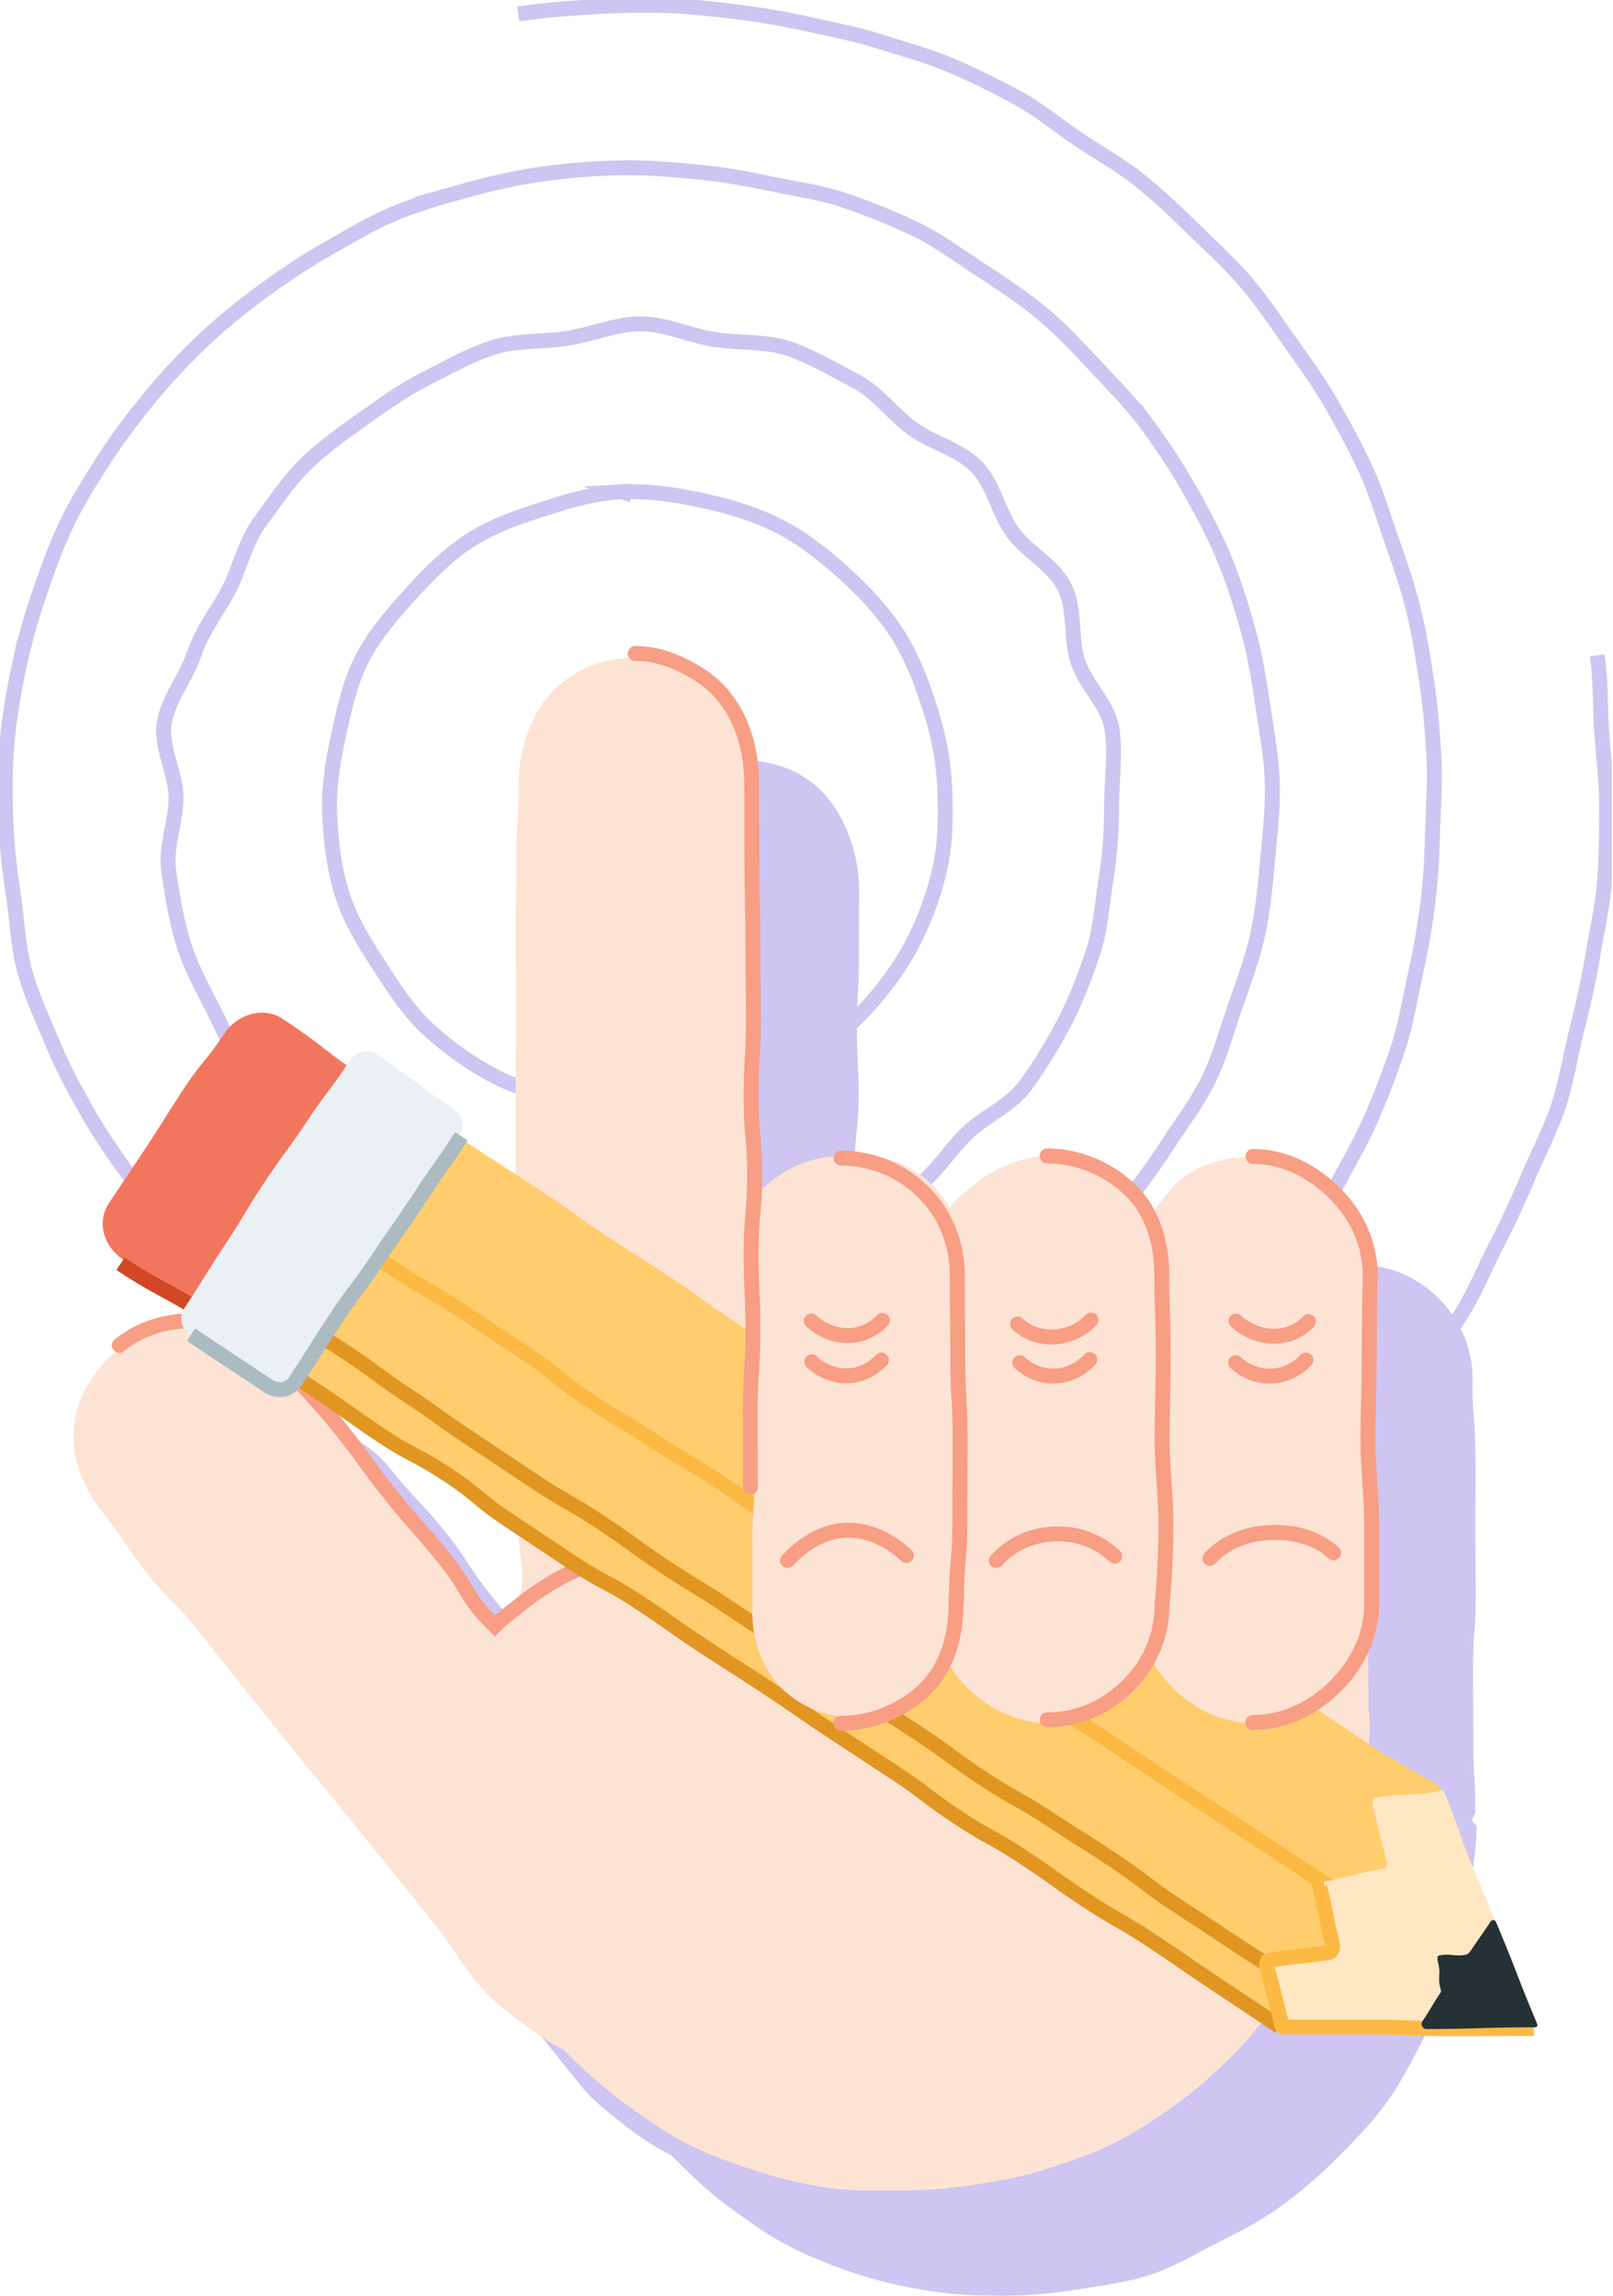 <svg width="144" height="205" viewBox="0 0 144 205" fill="none" xmlns="http://www.w3.org/2000/svg">
    <g clip-path="url(#iqwboxz38a)">
        <path d="M131.469 123.172c0-2.884-1.162-5.378-3.051-7.266-1.889-1.889-4.382-2.987-7.266-2.987-.038 0-.038-.242-.075-.242-1.935 0-3.693.689-5.247 1.61-1.554.921-2.996 2.223-3.898 3.861-.903-1.638-2.271-2.94-3.88-3.889-1.61-.949-3.331-1.61-5.266-1.61-.037 0-.037.066-.075.066-1.944 0-3.814.465-5.368 1.386-1.554.921-2.884 2.186-3.787 3.824-.911-1.638-2.288-2.708-3.898-3.657-1.61-.949-3.33-1.665-5.275-1.665-3.145 0-5.908 1.498-7.834 3.684-1.34-2.763.13-3.042.13-6.122 0-3.079-.362-3.07-.362-6.15 0-3.079.335-3.07.335-6.14s-.15-3.07-.15-6.15c0-3.08.177-3.08.177-6.15 0-3.07.019-3.08.019-6.15 0-2.204-.567-4.13-1.284-5.721-.856-1.917-2.168-3.424-3.768-4.41-1.6-.986-3.563-1.442-5.62-1.442-2.056 0-4 .455-5.619 1.451-1.619.996-2.707 2.577-3.573 4.494-.716 1.6-1.32 3.424-1.32 5.629 0 3.321.157 3.321.157 6.642 0 3.322-.307 3.322-.307 6.643 0 3.322.354 3.322.354 6.634 0 3.312.037 3.321.037 6.643 0 3.321-.037 3.321-.037 6.643 0 3.321-.102 3.321-.102 6.643 0 3.321-.196 3.321-.196 6.643 0 3.321-.065 3.321-.065 6.633s.047 3.322.047 6.643c0 3.322-.056 3.322-.056 6.652 0 3.331.381 3.322 0 6.625-.819.456-1.359.939-2.066 1.451-2.605-2.558-2.456-2.707-4.735-5.554-2.28-2.847-2.261-2.875-4.55-5.722-2.289-2.847-2.01-3.08-4.298-5.927-2.289-2.847-2.512-2.67-4.801-5.526-1.833-2.289-4.364-3.657-7.07-3.954-2.708-.298-5.406.577-7.695 2.409-2.289 1.833-3.712 4.289-4.01 6.988-.298 2.698.549 5.424 2.382 7.703 2.093 2.605 2.149 2.568 4.242 5.173 2.094 2.605 1.945 2.735 4.038 5.34s2.186 2.531 4.28 5.145c2.093 2.615 2.028 2.661 4.121 5.266 2.094 2.605 2.057 2.643 4.15 5.248 2.093 2.605 1.954 2.726 4.047 5.331 2.093 2.605 2.177 2.549 4.27 5.154 2.094 2.605 2.103 2.605 4.196 5.22 1.098 1.367 2.485 2.4 3.797 3.451 1.311 1.052 2.79 2.029 4.307 2.782 1.554 1.572 3.145 3.135 4.922 4.447 1.777 1.303 3.572 2.633 5.545 3.647 1.972 1.015 4.038 1.824 6.16 2.512 2.12.689 4.26 1.154 6.465 1.508 2.205.353 4.364.409 6.615.409 2.252 0 4.41-.214 6.55-.558 2.196-.344 4.391-.633 6.457-1.303 2.065-.67 4.01-1.833 5.954-2.819 1.945-.986 3.927-1.991 5.694-3.275a41.273 41.273 0 0 0 4.996-4.279c1.545-1.554 3.108-3.136 4.401-4.913 1.293-1.777 2.307-3.74 3.312-5.703s1.991-3.926 2.67-6.029c.68-2.103 1.015-4.261 1.359-6.457.344-2.196.763-4.326.763-6.559 0-.195-.391-.381-.41-.577.019-.242.307-.474.307-.716 0-3.219-.186-3.219-.186-6.438 0-3.22-.018-3.22-.018-6.439s.242-3.219.242-6.438-.038-3.219-.038-6.438.047-3.229 0-6.448c-.046-3.219-.26-3.219-.26-6.447l.018.037z" fill="#CEC5F2"/>
        <path d="M142.588 58.512c.345 2.26.242 4.55.401 6.791.158 2.243.446 4.522.437 6.774-.009 2.251 0 4.55-.196 6.791-.195 2.243-.716 4.485-1.079 6.709-.363 2.223-.902 4.428-1.442 6.624-.54 2.196-.893 4.456-1.6 6.606-.707 2.149-1.796 4.168-2.67 6.242-.875 2.075-1.815 4.141-2.857 6.141-1.042 2-1.879 4.14-3.079 6.057-1.2 1.916-2.521 3.777-3.861 5.601-1.34 1.823-2.708 3.647-4.187 5.359-1.479 1.711-3.312 3.098-4.922 4.689-1.609 1.591-3.2 3.182-4.94 4.642a88.55 88.55 0 0 1-5.34 4.178c-1.843 1.321-3.694 2.605-5.638 3.777-1.945 1.172-3.806 2.465-5.843 3.48-2.038 1.014-4.103 1.907-6.215 2.763-2.112.856-4.308 1.367-6.476 2.056-2.167.688-4.289 1.386-6.512 1.898-2.224.512-4.392 1.079-6.643 1.423" stroke="#CEC5F2" stroke-width="1.333" stroke-miterlimit="10"/>
        <path d="M46.258 1.248C48.444.913 50.62.755 52.789.625c2.168-.13 4.382-.205 6.56-.13 2.176.074 4.372.306 6.53.576 2.159.27 4.327.652 6.457 1.126 2.13.474 4.299.893 6.383 1.563 2.084.67 4.233 1.247 6.243 2.103 2.01.856 3.991 1.86 5.917 2.902 1.926 1.043 3.619 2.485 5.443 3.703 1.823 1.22 3.749 2.29 5.461 3.666 1.712 1.377 3.293 2.894 4.866 4.429 1.572 1.535 3.2 3.014 4.624 4.689 1.423 1.675 2.642 3.507 3.907 5.303 1.266 1.796 2.559 3.563 3.657 5.48 1.098 1.917 2.149 3.833 3.07 5.833.921 2 1.544 4.103 2.27 6.188.726 2.084 1.452 4.13 1.982 6.28.53 2.149.865 4.289 1.2 6.475.335 2.186.512 4.382.642 6.55.13 2.205-.019 4.391-.093 6.568-.074 2.177-.149 4.392-.419 6.55a69.684 69.684 0 0 1-1.125 6.476c-.475 2.13-.819 4.335-1.489 6.42a72.366 72.366 0 0 1-2.326 6.168c-.856 2.009-1.963 3.935-3.005 5.861-1.042 1.926-2.335 3.703-3.554 5.527-1.219 1.823-2.466 3.609-3.843 5.321-1.377 1.712-2.791 3.368-4.326 4.941-1.535 1.572-3.061 3.144-4.726 4.568-1.666 1.423-3.377 2.8-5.173 4.066-1.796 1.265-3.759 2.232-5.666 3.33-1.907 1.098-3.694 2.382-5.703 3.294-2.01.912-4.094 1.544-6.187 2.27a71.23 71.23 0 0 1-6.3 1.87c-2.139.53-4.279.791-6.475 1.126" stroke="#CEC5F2" stroke-width="1.333" stroke-miterlimit="10"/>
        <path d="M48.435 15.547c2.28-.344 4.559-.493 6.81-.558 2.252-.065 4.568.14 6.81.344 2.243.205 4.513.596 6.727 1.07 2.215.475 4.522.763 6.671 1.507 2.15.745 4.298 1.591 6.345 2.587 2.047.995 3.89 2.39 5.797 3.628 1.907 1.238 3.805 2.503 5.554 3.964 1.749 1.46 3.266 3.144 4.838 4.81 1.572 1.665 3.145 3.284 4.503 5.126a56.21 56.21 0 0 1 3.721 5.722c1.126 1.99 2.196 3.982 3.071 6.103.874 2.121 1.544 4.27 2.158 6.485.614 2.214.958 4.42 1.303 6.699.344 2.28.763 4.53.837 6.782.075 2.252-.195 4.568-.4 6.82-.205 2.251-.419 4.559-.893 6.764-.475 2.205-1.293 4.372-2.038 6.512-.744 2.14-1.33 4.382-2.326 6.43-.995 2.046-2.4 3.879-3.637 5.786-1.238 1.908-2.559 3.75-4.02 5.499-1.46 1.749-2.949 3.452-4.614 5.015-1.666 1.563-3.303 3.144-5.145 4.503-1.843 1.358-3.899 2.335-5.89 3.461-1.99 1.125-3.926 2.288-6.047 3.163-2.121.875-4.298 1.414-6.513 2.028-2.214.614-4.335 1.321-6.624 1.675-2.289.353-4.568.307-6.82.372-2.251.065-4.568.121-6.82-.084-2.251-.204-4.577-.335-6.791-.809-2.215-.475-4.336-1.433-6.485-2.177-2.15-.745-4.373-1.359-6.41-2.354-2.038-.996-3.954-2.28-5.862-3.517-1.916-1.237-3.786-2.531-5.536-3.991-1.749-1.461-3.442-2.987-5.014-4.643-1.573-1.656-2.847-3.545-4.196-5.377-1.35-1.833-2.624-3.694-3.75-5.685-1.125-1.991-2.195-3.973-3.07-6.094-.875-2.121-1.851-4.168-2.465-6.392-.615-2.223-.67-4.484-1.015-6.773-.344-2.289-.604-4.53-.679-6.782-.074-2.252-.102-4.569.103-6.82.204-2.252.586-4.531 1.06-6.745a56.04 56.04 0 0 1 1.824-6.578c.744-2.15 1.498-4.317 2.493-6.364.996-2.047 2.224-3.982 3.461-5.89 1.238-1.907 2.624-3.72 4.075-5.47a56.098 56.098 0 0 1 4.67-4.968c1.657-1.563 3.425-2.987 5.267-4.336 1.842-1.349 3.712-2.614 5.703-3.74 1.991-1.126 3.926-2.316 6.047-3.2 2.122-.884 4.299-1.48 6.513-2.094a56.11 56.11 0 0 1 6.68-1.432l.019.018z" stroke="#CEC5F2" stroke-width="1.333" stroke-miterlimit="10"/>
        <path d="M50.662 30.2c2.215-.335 4.373-1.293 6.55-1.284 2.177.01 4.373 1.033 6.522 1.386 2.15.354 4.54.121 6.615.81 2.075.688 4.056 1.88 6.001 2.893 1.945 1.014 3.312 2.94 5.08 4.243 1.768 1.302 4.196 1.842 5.74 3.414 1.545 1.573 1.945 4.066 3.238 5.862 1.293 1.795 3.629 2.902 4.624 4.893.996 1.991.512 4.494 1.182 6.615.67 2.122 2.716 3.843 3.051 6.057.335 2.215-.009 4.531-.028 6.699-.009 2.224-.13 4.475-.483 6.634-.354 2.158-.484 4.521-1.173 6.596-.688 2.075-1.526 4.28-2.54 6.234-1.014 1.953-2.233 3.963-3.544 5.73-1.312 1.768-3.666 2.717-5.23 4.262-1.562 1.544-2.772 3.554-4.567 4.847-1.777 1.275-3.759 2.41-5.74 3.396a43.595 43.595 0 0 1-6.188 2.484c-2.13.679-4.298 1.042-6.512 1.377-2.215.335-4.448-.326-6.615-.335-2.168-.009-4.308-.4-6.457-.753-2.15-.354-4.252-.735-6.327-1.433-2.075-.698-3.907-1.777-5.852-2.782a40.154 40.154 0 0 1-5.49-3.396c-1.767-1.302-4.428-1.572-5.981-3.135-1.554-1.563-2.95-3.378-4.243-5.173-1.293-1.796-2.103-3.917-3.098-5.899-.996-1.982-2.103-3.926-2.773-6.047-.67-2.122-1.014-4.308-1.349-6.522-.335-2.215.623-4.448.642-6.615.019-2.168-1.405-4.55-1.051-6.708.353-2.159 1.982-4.094 2.67-6.169.689-2.075 2.084-3.796 3.098-5.74 1.014-1.945 1.424-4.206 2.726-5.973 1.303-1.768 2.521-3.647 4.094-5.192 1.572-1.544 3.386-2.819 5.191-4.103 1.805-1.284 3.582-2.568 5.564-3.563 1.982-.996 3.917-2.121 6.038-2.791 2.122-.67 4.392-.465 6.606-.81l.01-.009z" stroke="#CEC5F2" stroke-width="1.333" stroke-miterlimit="10"/>
        <path d="M55.598 43.922c2.466-.12 4.847.28 7.145.773 2.298.493 4.69 1.2 6.81 2.288 2.122 1.089 4.039 2.606 5.816 4.215 1.777 1.61 3.433 3.359 4.735 5.387 1.303 2.028 2.14 4.242 2.885 6.568.744 2.326 1.228 4.569 1.34 7.025.11 2.456.11 4.884-.382 7.182a27.96 27.96 0 0 1-2.438 6.792c-1.088 2.112-2.558 4.103-4.177 5.87-1.62 1.768-3.498 3.285-5.527 4.588-2.028 1.302-4.121 2.474-6.438 3.21-2.317.734-4.652.855-7.117.976-2.466.121-4.848.056-7.146-.437s-4.745-1.135-6.856-2.224c-2.112-1.088-4.15-2.54-5.927-4.15-1.777-1.609-3.098-3.656-4.41-5.684-1.312-2.028-2.596-4.047-3.34-6.373-.744-2.326-1.014-4.652-1.135-7.117-.121-2.466.279-4.82.781-7.118.503-2.298 1.015-4.763 2.103-6.875 1.089-2.112 2.707-3.982 4.317-5.76 1.61-1.776 3.312-3.507 5.34-4.819 2.029-1.311 4.29-2.074 6.606-2.819 2.317-.744 4.559-1.404 7.015-1.526v.028z" stroke="#CEC5F2" stroke-width="1.333" stroke-miterlimit="10"/>
        <path d="M122.167 152.506c0-3.219-.037-3.219-.037-6.438s-.028-3.219-.028-6.438.242-3.219.242-6.438-.177-3.219-.177-6.438c0-3.22.112-3.22.112-6.448s-.066-3.219-.066-6.448c0-2.884-1.023-5.554-2.921-7.452-1.898-1.898-4.568-3.024-7.452-3.024-.038 0-.038-.083-.075-.083-1.935 0-3.87.437-5.424 1.367-1.554.931-2.819 2.605-3.721 4.234-.903-1.638-2.168-3.21-3.768-4.159-1.6-.949-3.434-1.396-5.378-1.396-.037 0-.037-.121-.075-.121-1.944 0-3.665.865-5.219 1.796-1.554.93-3.033 2.009-3.935 3.647-.912-1.638-2.243-2.856-3.852-3.805-1.61-.949-3.377-1.628-5.331-1.628-3.145 0-5.787 1.488-7.704 3.675-1.34-2.764-.14-2.987-.14-6.057 0-3.07.028-3.07.028-6.15 0-3.08-.074-3.07-.074-6.14s.065-3.07.065-6.15c0-3.08-.251-3.08-.251-6.15 0-3.07.223-3.08.223-6.15 0-2.205-.549-4.066-1.265-5.657-.856-1.916-1.963-3.582-3.563-4.568-1.6-.986-3.629-1.172-5.685-1.172-2.056 0-3.852.52-5.47 1.516-1.62.996-2.866 2.336-3.722 4.252a13.51 13.51 0 0 0-1.21 5.638c0 3.322-.195 3.322-.195 6.643 0 3.322-.065 3.322-.065 6.643 0 3.322.046 3.322.046 6.634 0 3.312-.055 3.321-.055 6.643v6.643c0 3.321.167 3.321.167 6.642 0 3.322.223 3.322.223 6.643 0 3.322-.037 3.322-.037 6.634 0 3.312-.363 3.321-.363 6.643 0 3.321.28 3.321.28 6.652s.827 3.452-.075 6.652a18.802 18.802 0 0 0-5.257 4.392c-1.553 1.87-2.549 3.87-2.549 6.224s.316 4.401.651 6.541c.335 2.139.921 4.289 1.591 6.354.67 2.066 1.34 4.196 2.336 6.141.995 1.944 2.251 3.768 3.535 5.535 1.293 1.777 2.652 3.499 4.205 5.043 1.554 1.544 3.191 3.024 4.968 4.317 1.778 1.293 3.564 2.605 5.527 3.61s4.038 1.749 6.14 2.437a40.591 40.591 0 0 0 6.41 1.526c2.197.345 4.346.261 6.579.261 2.233 0 4.4-.158 6.54-.493 2.14-.335 4.354-.707 6.42-1.387 2.065-.679 4.214-1.367 6.159-2.353 1.944-.987 3.833-2.215 5.601-3.508 1.768-1.293 3.424-2.773 4.977-4.326 1.554-1.554 2.903-3.294 4.196-5.071 1.294-1.777 2.401-3.656 3.396-5.619.996-1.963 2.056-3.889 2.736-5.992.679-2.103.865-4.28 1.209-6.475.344-2.196.698-4.299.698-6.532 0-.195-.028-.381-.037-.577.018-.241-.103-.474-.103-.716l.019-.019z" fill="#FDE3D4"/>
        <path d="M10.791 120.291c-2.288 1.833-3.889 4.326-4.186 7.024-.298 2.699.753 5.462 2.586 7.751 2.094 2.605 1.852 2.8 3.945 5.405 2.093 2.605 2.363 2.391 4.457 5.006 2.093 2.614 2.074 2.623 4.168 5.238 2.093 2.614 2.093 2.614 4.186 5.219 2.094 2.605 2.14 2.568 4.234 5.182 2.093 2.605 2.12 2.587 4.214 5.201 2.094 2.614 2.103 2.605 4.205 5.219 2.094 2.615 1.852 2.81 3.945 5.415 1.34 1.675 3.043 2.912 4.69 4.122 1.646 1.209 3.48 2.307 5.405 3.052a24.427 24.427 0 0 0 6.038 1.479c2.066.232 4.15.186 6.224-.13 2.075-.317 4.14-.661 6.076-1.508 1.935-.846 3.73-1.888 5.405-3.228 1.675-1.34 3.108-2.931 4.317-4.578 1.21-1.646 2.317-3.572 3.061-5.498.745-1.926 1.284-4.047 1.507-6.113.224-2.065-.195-4.168-.511-6.243a23.113 23.113 0 0 0-1.73-5.954c-.857-1.935-1.769-3.721-3.108-5.387-1.34-1.665-2.903-3.052-4.55-4.261a23.874 23.874 0 0 0-5.452-2.987c-1.926-.744-3.945-1.507-6.02-1.73-2.074-.223-4.158.158-6.233.474-2.075.317-4.112.642-6.057 1.498-1.944.856-3.758 1.824-5.424 3.164-.707.567-1.265 1.33-1.898 1.963-2.66-2.596-2.382-2.857-4.708-5.759-2.325-2.903-2.251-2.968-4.577-5.871-2.326-2.903-2.354-2.884-4.69-5.787-2.334-2.903-2.38-2.866-4.716-5.768-1.833-2.289-4.392-3.461-7.09-3.759-2.698-.298-5.433.316-7.713 2.149z" fill="#FDE3D4"/>
        <path d="M54.298 139.075c-2.828.865-5.49 2.298-7.936 4.261-.707.567-1.563 1.2-2.187 1.833-2.66-2.596-2.149-3.071-4.475-5.964-2.326-2.894-2.465-2.791-4.791-5.694-2.326-2.903-2.187-3.024-4.512-5.927-2.326-2.902-2.512-2.754-4.848-5.656-1.833-2.289-4.326-3.638-7.024-3.936-2.698-.298-5.592.279-7.88 2.121" stroke="#F79E84" stroke-width="1.333" stroke-miterlimit="10" stroke-linecap="round"/>
        <path d="m119.988 174.009-1.265-5.173c-.065-.261-.093-.531.177-.568 1.755-.285 3.507-.57 5.256-.856.27-.046.233-.204.168-.465-.633-2.586-.586-2.596-1.219-5.182-.065-.261.289-.493.549-.54 2.289-.372 2.27-.484 4.559-.856.419-.065.586-.642.233-.874-2.857-1.889-3.024-1.647-5.88-3.536-2.857-1.888-2.829-1.926-5.694-3.824-2.866-1.898-2.652-2.195-5.508-4.093-2.857-1.898-2.95-1.749-5.815-3.647-2.866-1.898-2.94-1.768-5.796-3.657-2.857-1.888-2.792-1.991-5.648-3.879-2.856-1.889-2.754-2.057-5.61-3.945-2.856-1.889-2.884-1.852-5.74-3.74-2.857-1.889-3.024-1.638-5.88-3.536-2.857-1.898-2.8-1.981-5.657-3.87-2.856-1.889-2.847-1.917-5.703-3.805-2.857-1.889-2.782-2.01-5.639-3.908-2.856-1.898-2.902-1.824-5.759-3.722-2.856-1.898-2.79-2-5.647-3.889-2.856-1.888-2.884-1.851-5.75-3.749-2.865-1.898-2.893-1.842-5.759-3.74-2.865-1.898-2.847-1.907-5.712-3.805-.214-.14-.698-.13-.847.083-1.712 2.587-1.368 2.82-3.08 5.406-1.711 2.586-1.749 2.568-3.47 5.154-1.721 2.587-2.028 2.382-3.75 4.978-1.72 2.596-1.423 2.782-3.144 5.377-.14.214-.335.586-.12.735 2.855 1.889 2.967 1.722 5.823 3.62 2.856 1.898 2.82 1.944 5.676 3.833 2.856 1.888 2.8 1.972 5.656 3.87 2.857 1.898 2.912 1.805 5.778 3.694 2.865 1.888 2.875 1.87 5.731 3.758 2.856 1.889 2.95 1.759 5.806 3.648 2.856 1.888 2.865 1.879 5.721 3.768 2.857 1.888 2.792 1.981 5.648 3.879s2.866 1.87 5.731 3.768c2.866 1.898 2.763 2.038 5.62 3.926 2.856 1.889 3.023 1.647 5.88 3.536 2.856 1.889 2.716 2.103 5.573 4.001 2.856 1.898 2.837 1.916 5.703 3.814 2.865 1.898 2.912 1.805 5.768 3.703s2.82 1.954 5.685 3.852c2.865 1.898 2.819 1.963 5.684 3.852 2.866 1.888 2.987 1.702 5.852 3.6.354.233.912-.074.81-.484-.549-2.251-.903-2.167-1.451-4.419-.066-.26.288-.809.558-.847 2.633-.428 2.633-.372 5.266-.8.27-.046.66-.176.595-.437l.037-.009z" fill="#FFCD6E"/>
        <path d="M16.93 116.801c2.856 1.888 2.968 1.721 5.824 3.619 2.856 1.898 2.8 1.982 5.657 3.87 2.856 1.889 2.79 1.991 5.647 3.889 2.856 1.898 3.052 1.61 5.908 3.499 2.856 1.888 2.651 2.205 5.508 4.093 2.856 1.889 2.847 1.908 5.703 3.796 2.856 1.889 3.042 1.619 5.899 3.508 2.856 1.888 2.8 1.972 5.656 3.861 2.857 1.888 2.894 1.842 5.75 3.731 2.856 1.888 2.82 1.953 5.675 3.842 2.857 1.889 2.866 1.879 5.731 3.768 2.866 1.889 2.736 2.075 5.592 3.973 2.856 1.898 3.014 1.665 5.87 3.554 2.857 1.889 2.792 1.991 5.648 3.88 2.856 1.888 2.987 1.711 5.843 3.6s2.819 1.954 5.685 3.852c2.865 1.898 2.856 1.907 5.712 3.805M19.203 113.375c2.856 1.889 2.866 1.87 5.731 3.768 2.866 1.898 3.015 1.656 5.871 3.545 2.856 1.888 2.763 2.037 5.62 3.926 2.856 1.889 2.79 2 5.647 3.889 2.856 1.889 2.847 1.917 5.703 3.805 2.856 1.889 2.977 1.712 5.834 3.601 2.856 1.888 2.781 2.009 5.638 3.907 2.856 1.898 2.921 1.796 5.777 3.685 2.857 1.888 2.847 1.898 5.704 3.796 2.856 1.888 2.828 1.944 5.684 3.833 2.856 1.889 2.884 1.861 5.74 3.749 2.857 1.889 2.764 2.038 5.62 3.926 2.856 1.889 3.005 1.675 5.861 3.564 2.857 1.889 2.903 1.823 5.76 3.721 2.856 1.898 2.726 2.094 5.591 3.982 2.866 1.889 2.875 1.88 5.731 3.778 2.857 1.898 2.959 1.758 5.815 3.647" stroke="#E19622" stroke-width="1.333" stroke-miterlimit="10"/>
        <path d="M24.168 105.877c2.856 1.889 2.698 2.14 5.554 4.028 2.857 1.889 2.959 1.75 5.815 3.638 2.857 1.889 2.987 1.703 5.843 3.601s2.847 1.916 5.703 3.805c2.857 1.889 2.661 2.187 5.517 4.084 2.857 1.898 2.95 1.75 5.806 3.648 2.856 1.898 2.968 1.73 5.824 3.628 2.856 1.898 2.782 2 5.638 3.889 2.857 1.889 2.764 2.038 5.62 3.926 2.856 1.889 2.93 1.777 5.796 3.666 2.856 1.889 2.763 2.037 5.62 3.926 2.856 1.889 2.93 1.786 5.787 3.684 2.856 1.898 2.912 1.824 5.768 3.713 2.856 1.888 2.847 1.907 5.703 3.796 2.856 1.888 2.884 1.86 5.741 3.758 2.856 1.898 2.874 1.87 5.74 3.768 2.866 1.898 2.856 1.898 5.722 3.796" stroke="#FCBA44" stroke-width="1.333" stroke-miterlimit="10"/>
        <path d="M128.303 159.968c-2.698.438-2.754.093-5.452.531-.269.046-.372.418-.316.688.633 2.587.651 2.587 1.284 5.173.065.261-.177.484-.447.521-2.633.428-2.586.689-5.21 1.116-.27.047-.335.066-.27.326l1.266 5.173c.065.261-.242.568-.512.614-2.633.428-2.67.186-5.294.614-.27.047-.493.558-.437.819.651 2.651.735 2.633 1.386 5.284.047.205.242.428.456.428 3.694-.009 3.694-.269 7.387-.279 3.694-.009 3.694-.018 7.397-.028 3.703-.009 3.693.112 7.396.103.335 0 .382-.205.261-.512-1.433-3.405-1.368-3.433-2.801-6.838-1.432-3.405-1.414-3.415-2.847-6.829-1.432-3.415-1.2-3.508-2.633-6.913-.083-.195-.409-.037-.623 0l.009.009z" fill="#FFE7C4"/>
        <path d="M118.127 167.758c-.27.046-.4.335-.335.605.633 2.586.521 2.614 1.154 5.2.065.261 0 .698-.27.745-2.633.428-2.652.279-5.285.707-.269.046-.353.242-.288.502.651 2.652.689 2.642 1.34 5.294.046.205.102.177.316.177 3.694-.009 3.694.009 7.387 0 3.694-.009 3.703.158 7.397.149 3.693-.01 3.693 0 7.396-.019" stroke="#FCBA44" stroke-width="1.333" stroke-miterlimit="10"/>
        <path d="M132.996 171.683c-.846 1.275-.874 1.247-1.721 2.522-.074.111-.279.307-.4.325-1.154.186-1.2-.13-2.354.056-.27.047-.205.363-.139.633.279 1.135-.066 1.219.214 2.344.027.131.093.214.027.317-.846 1.274-.79 1.312-1.628 2.577a.447.447 0 0 0 .363.707c4.792-.019 4.792-.14 9.583-.158.335 0 .363-.13.233-.437-1.861-4.42-1.731-4.476-3.592-8.895-.139-.344-.39-.307-.595 0l.009.009z" fill="#253135"/>
        <path d="M18.45 117.795c-3.815-2.53-3.638-2.8-7.453-5.331-1.712-1.135-2.41-3.312-1.275-5.033 1.684-2.549 1.703-2.54 3.387-5.089 1.684-2.55 1.619-2.596 3.303-5.145 1.684-2.55 1.935-2.382 3.628-4.931 1.135-1.712 3.48-2.438 5.192-1.303 3.814 2.53 3.628 2.81 7.443 5.34 1.712 1.136 2.056 3.23.921 4.941-1.684 2.549-1.405 2.735-3.089 5.285-1.684 2.549-1.963 2.372-3.647 4.921-1.684 2.549-1.6 2.605-3.284 5.155-1.135 1.711-3.405 2.325-5.117 1.19h-.01z" fill="#F2765E"/>
        <path d="M23.858 116.79c-1.136 1.712-3.527 1.898-5.239.763-3.814-2.531-4.037-2.186-7.861-4.717" stroke="#D24824" stroke-width="1.333" stroke-miterlimit="10"/>
        <path d="M23.984 123.666c-3.452-2.28-3.526-2.168-6.978-4.448-.856-.567-1.07-1.628-.502-2.484 1.814-2.744 1.74-2.8 3.554-5.545 1.814-2.744 1.693-2.828 3.517-5.582 1.823-2.754 1.953-2.661 3.777-5.415 1.823-2.754 1.99-2.642 3.805-5.387.568-.856 1.591-1.247 2.456-.679 3.452 2.28 3.294 2.512 6.746 4.791.855.568 1.228 1.554.66 2.41-1.814 2.745-1.982 2.642-3.796 5.387-1.814 2.745-1.795 2.763-3.619 5.508-1.823 2.754-1.507 2.959-3.33 5.712-1.824 2.754-2.076 2.578-3.899 5.332-.568.855-1.535.958-2.391.39v.01z" fill="#EAF0F3"/>
        <path d="M41.198 101.457c-1.814 2.745-1.889 2.698-3.703 5.452-1.814 2.754-1.898 2.698-3.712 5.443-1.814 2.744-1.991 2.633-3.815 5.387-1.823 2.754-1.749 2.791-3.572 5.545-.568.856-1.591 1.032-2.447.465-2.301-1.52-4.6-3.046-6.894-4.578" stroke="#ABBBC1" stroke-width="1.333" stroke-miterlimit="10"/>
        <path d="M111.981 103.273v.112c2.838 0 5.443 1.154 7.304 3.015 1.861 1.86 2.773 4.465 2.773 7.303 0 3.703.325 3.703.325 7.415s-.186 3.703-.186 7.415.019 3.712.019 7.415-.121 3.713-.121 7.416c0 2.837-.949 5.452-2.81 7.312-1.861 1.861-4.466 3.052-7.313 3.052v.13c-2.837 0-5.443-1.321-7.303-3.182-1.861-1.86-3.173-4.466-3.173-7.303 0-3.703.177-3.703.177-7.415v-7.415c0-3.713.232-3.713.232-7.416 0-3.702-.409-3.712-.409-7.415 0-2.837 1.293-5.461 3.154-7.322 1.861-1.861 4.485-3.107 7.322-3.107l.009-.01z" fill="#FDE3D4"/>
        <path d="M93.65 103.273v.112c2.837 0 5.442 1.154 7.303 3.015 1.861 1.86 2.772 4.465 2.772 7.303 0 3.703.326 3.703.326 7.415s-.186 3.703-.186 7.415.019 3.712.019 7.415-.121 3.713-.121 7.416c0 2.837-.949 5.452-2.81 7.312-1.86 1.861-4.466 3.052-7.313 3.052v.13c-2.838 0-5.443-1.321-7.303-3.182-1.861-1.86-3.173-4.466-3.173-7.303 0-3.703.177-3.703.177-7.415v-7.415c0-3.713.232-3.713.232-7.416 0-3.702-.409-3.712-.409-7.415 0-2.837 1.293-5.461 3.154-7.322 1.86-1.861 4.484-3.107 7.322-3.107l.01-.01z" fill="#FDE3D4"/>
        <path d="M76.608 102.984v.112a9.448 9.448 0 0 1 6.68 2.753c1.703 1.703 2.513 4.085 2.513 6.681 0 3.144.325 3.144.325 6.28 0 3.135-.186 3.135-.186 6.28 0 3.144.019 3.144.019 6.289 0 3.145-.121 3.145-.121 6.289 0 3.145.214 3.145.214 6.29a9.491 9.491 0 0 1-2.754 6.699c-1.703 1.702-4.103 2.912-6.699 2.912v-.158c-2.596 0-5.09-.959-6.792-2.661-1.702-1.703-2.642-4.187-2.642-6.792v-6.28c0-3.136.233-3.136.233-6.28 0-3.145-.41-3.145-.41-6.29 0-3.144.13-3.144.13-6.289 0-3.145.094-3.145.094-6.289 0-2.596 1.153-4.82 2.856-6.522 1.702-1.703 3.926-3.033 6.522-3.033l.018.009z" fill="#FDE3D4"/>
        <path d="M66.988 132.783c0-3.479-.01-3.479-.01-6.959 0-3.479.242-3.479.242-6.959 0-3.48-.167-3.48-.167-6.959 0-3.48.316-3.48.316-6.959 0-3.48-.316-3.48-.316-6.96s.204-3.48.204-6.968c0-3.49-.046-3.48-.046-6.96s-.084-3.48-.084-6.968c0-3.489-.018-3.48-.018-6.969 0-2.205-.391-4.084-1.108-5.675-.855-1.916-2.14-3.34-3.749-4.326-1.61-.986-3.489-1.777-5.545-1.777M111.852 153.792c2.884 0 5.461-1.34 7.359-3.228 1.898-1.889 3.247-4.475 3.247-7.36 0 0-.009-3.126-.009-7.331 0-2.242-.326-4.791-.326-7.331s.112-5.099.112-7.332c0-4.205.093-7.331.093-7.331 0-2.884-1.256-5.434-3.145-7.322-1.889-1.889-4.438-3.303-7.322-3.303M75.082 153.866c2.894 0 5.675-1.228 7.573-3.126 1.898-1.898 2.698-4.67 2.698-7.573 0 0 .028 0 .028-.019 0-3.656.307-3.656.307-7.313 0-3.656.028-3.656.028-7.312 0-3.657-.214-3.657-.214-7.313 0-3.657-.037-3.657-.037-7.313 0-2.893-1.08-5.508-2.977-7.406-1.898-1.898-4.513-3.089-7.406-3.089M93.484 153.559c2.885 0 5.369-1.209 7.257-3.098 1.889-1.889 3.005-4.373 3.005-7.257 0 0 .345-3.126.345-7.331 0-2.243-.345-4.792-.345-7.332s.103-5.098.103-7.331c0-4.205-.13-3.666-.13-7.332 0-2.884-.819-5.638-2.708-7.526-1.888-1.889-4.642-3.145-7.527-3.145" stroke="#F79E84" stroke-width="1.333" stroke-miterlimit="10" stroke-linecap="round"/>
        <path d="M80.924 138.888c-1.544-1.433-3.47-2.335-5.424-2.261-1.954.075-3.759 1.163-5.191 2.708M72.469 121.591c1.842 1.703 4.521 1.675 6.224-.167M72.43 117.944c1.842 1.703 4.642 1.787 6.345-.055M99.514 138.943c-1.544-1.433-3.405-2.056-5.359-1.982-1.953.074-3.777.819-5.21 2.372M91.04 121.666c1.841 1.702 4.549 1.572 6.251-.279M90.836 118.213c1.842 1.703 4.856 1.489 6.56-.354M119.05 138.646c-1.544-1.433-3.675-1.889-5.629-1.814-1.954.074-3.973.754-5.405 2.307M110.312 121.656c1.843 1.703 4.559 1.61 6.271-.232M110.34 117.953c1.842 1.703 4.763 1.889 6.466.047" stroke="#F79E84" stroke-width="1.333" stroke-miterlimit="10" stroke-linecap="round"/>
    </g>
    <defs>
        <clipPath id="iqwboxz38a">
            <path fill="#fff" d="M0 0h143.893v205H0z"/>
        </clipPath>
    </defs>
</svg>
